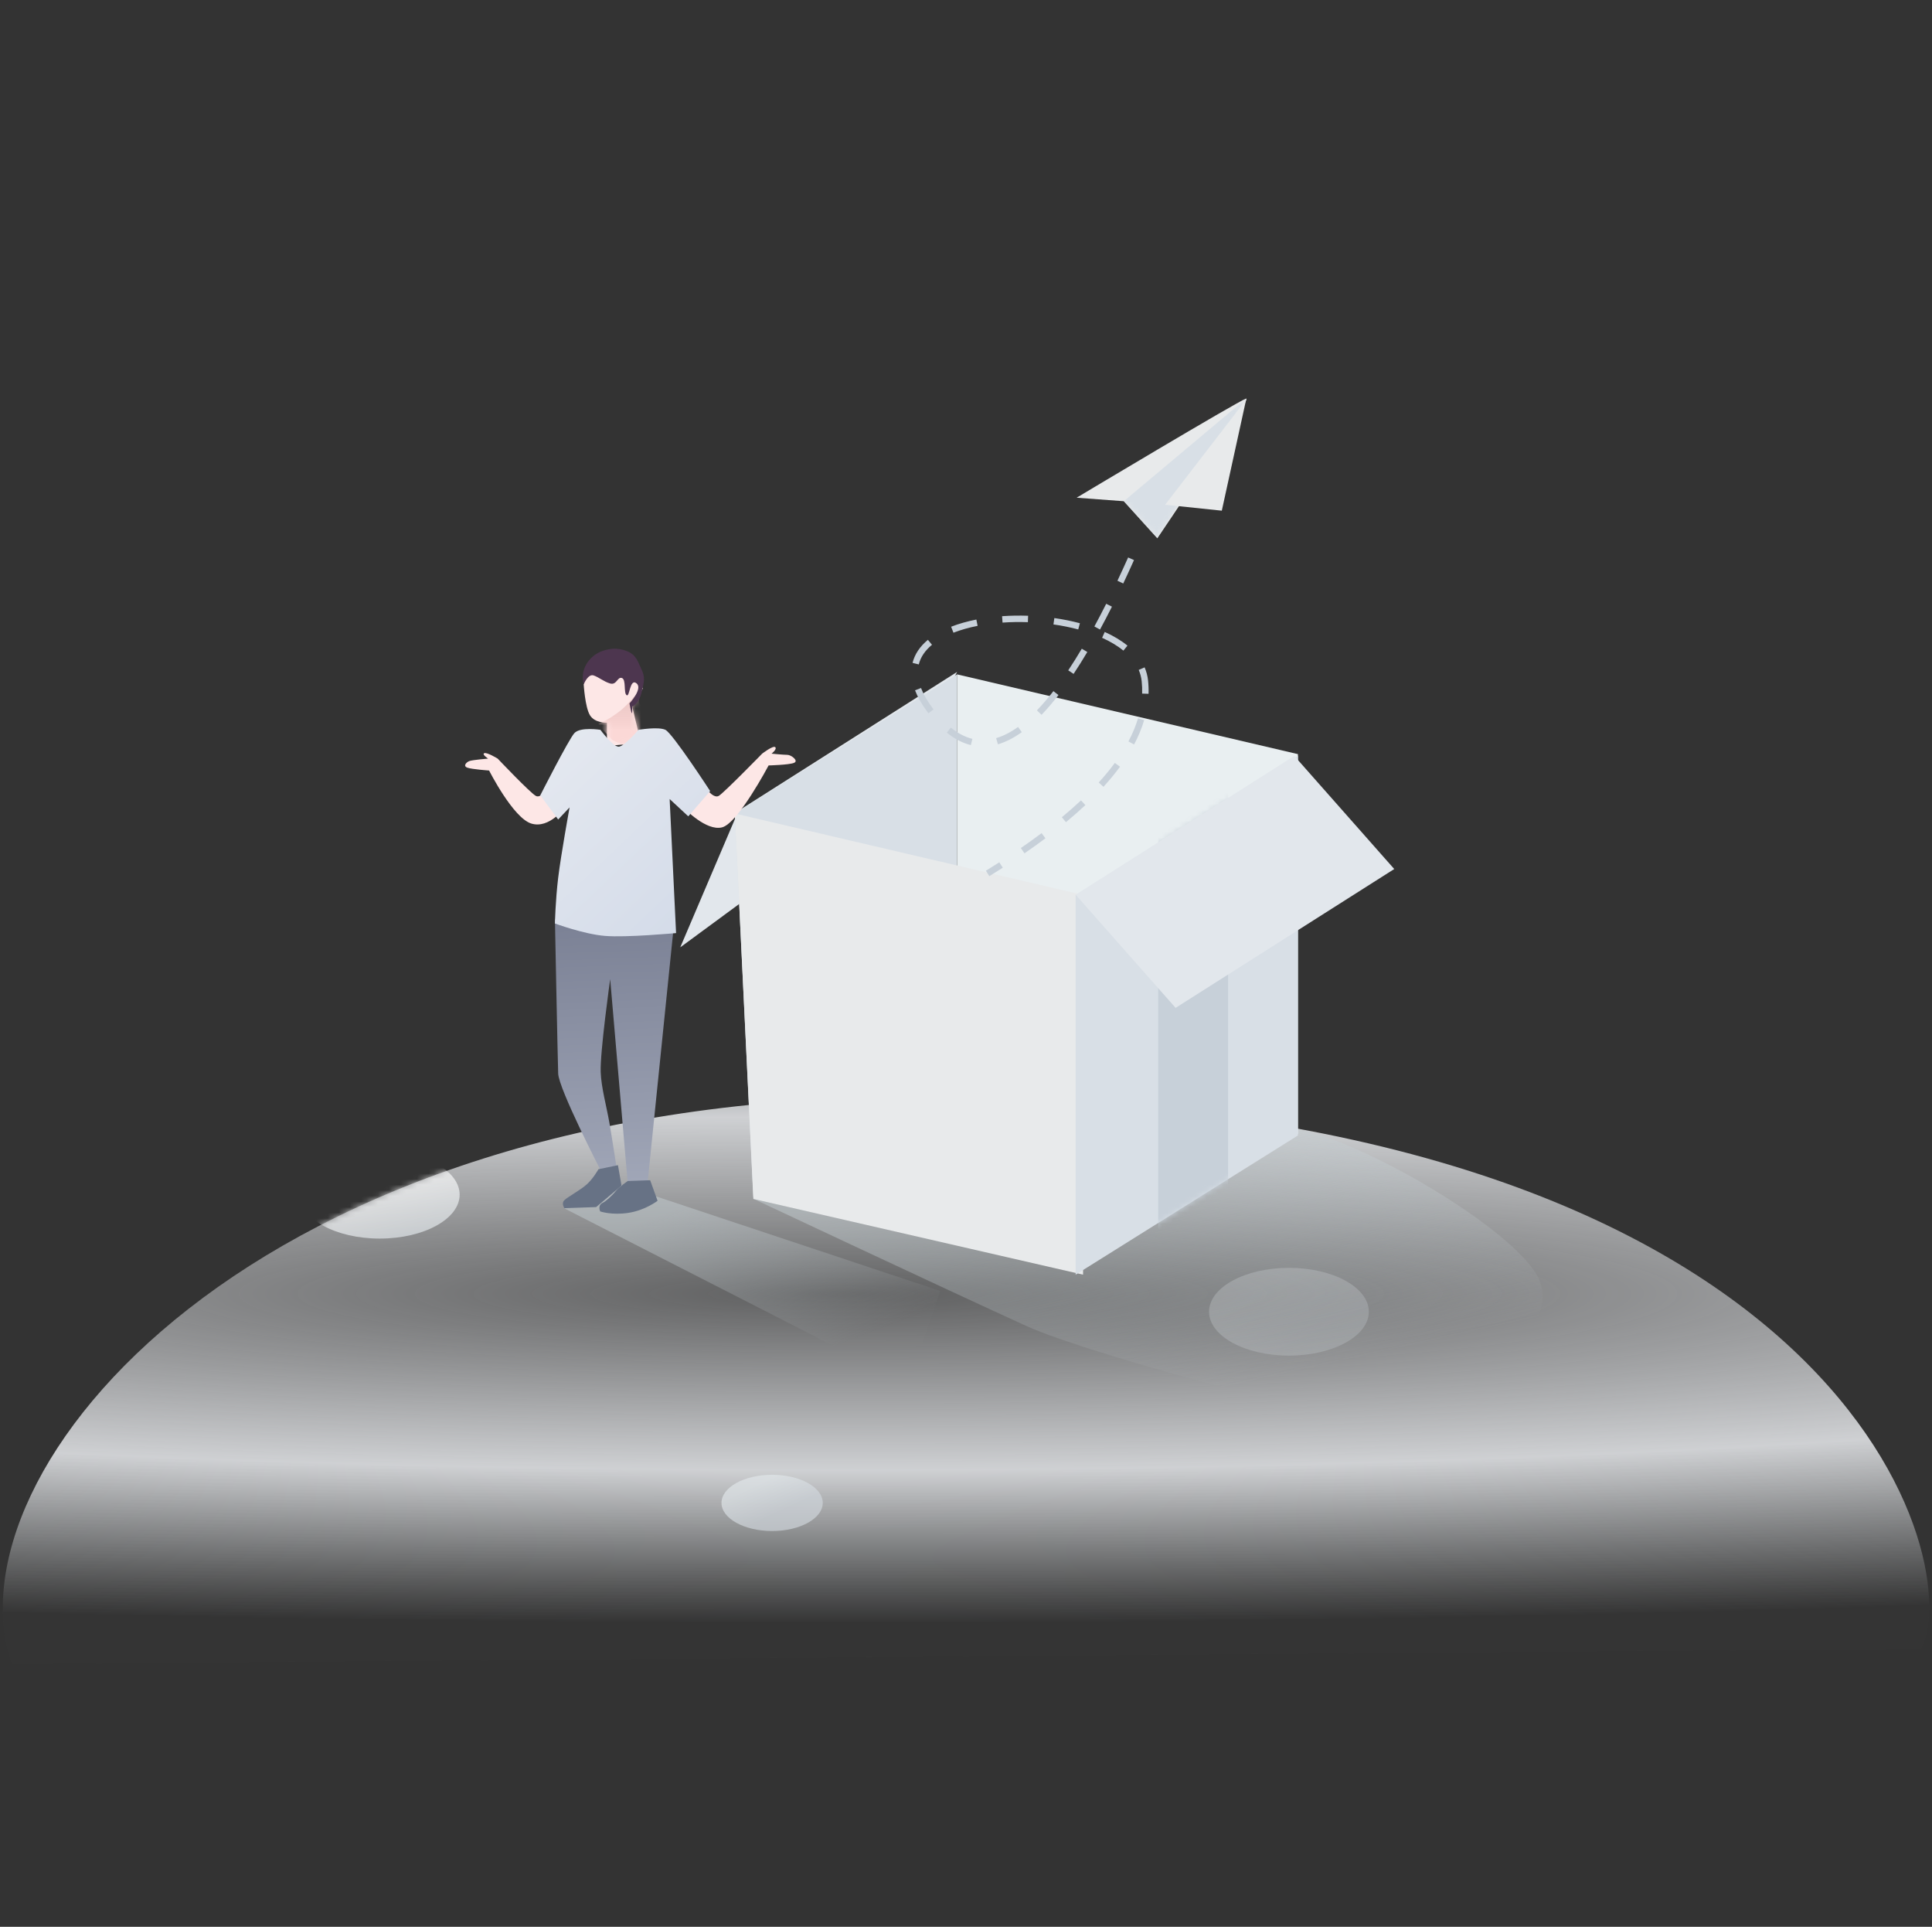 <svg width="345" height="344" viewBox="0 0 345 344" fill="none" xmlns="http://www.w3.org/2000/svg">
<rect x="0" y="0" width="345" height="344" fill="#333333" stroke="none"/>
<path d="M343.069 294.332C351.366 277.913 327.653 195.816 163.238 195.816C44.563 195.816 -9.905 263.014 2.137 297.068" fill="url(#paint0_radial_478_15313)"/>
<mask id="mask0_478_15313" style="mask-type:luminance" maskUnits="userSpaceOnUse" x="0" y="195" width="345" height="103">
<path d="M343.069 294.332C351.366 277.913 327.653 195.816 163.238 195.816C44.563 195.816 -9.905 263.014 2.137 297.068" fill="white"/>
</mask>
<g mask="url(#mask0_478_15313)">
<ellipse opacity="0.672" cx="137.879" cy="268.315" rx="9.042" ry="5.022" fill="url(#paint1_linear_478_15313)"/>
<ellipse opacity="0.256" cx="230.169" cy="234.188" rx="14.266" ry="7.835" fill="url(#paint2_linear_478_15313)"/>
<ellipse opacity="0.73" cx="67.813" cy="213.294" rx="14.266" ry="7.835" fill="url(#paint3_linear_478_15313)"/>
</g>
<path opacity="0.5" d="M134.527 214.022C134.527 214.022 169.513 230.473 183.393 236.786C194.387 241.787 250.996 257.785 257.74 253.238C264.484 248.69 279.374 236.21 274.458 227.659C269.542 219.108 243.69 203.755 231.326 201.512C218.962 199.269 183.609 209.466 183.609 209.466L153.454 214.645L134.527 214.022Z" fill="url(#paint4_linear_478_15313)"/>
<path d="M160.46 140.466L121.473 169.133L131.868 144.744L170.912 119.957L160.46 140.466Z" fill="#E2E7EC"/>
<path d="M131.22 145.247L170.912 120.399V188.167L134.527 213.676L131.22 145.247Z" fill="#D8DFE6"/>
<path d="M170.912 120.399L231.774 134.638V202.43L170.912 188.192V120.399Z" fill="#E9EFF1"/>
<path d="M131.22 145.244L193.404 159.777V227.569L134.527 214.049L131.22 145.244Z" fill="#E8EAEB"/>
<path d="M192.08 159.801L231.772 134.953V202.72L192.08 227.569V159.801Z" fill="#D8DFE6"/>
<mask id="mask1_478_15313" style="mask-type:luminance" maskUnits="userSpaceOnUse" x="192" y="134" width="40" height="94">
<path d="M192.08 159.801L231.772 134.953V202.72L192.08 227.569V159.801Z" fill="white"/>
</mask>
<g mask="url(#mask1_478_15313)">
<rect x="206.823" y="129.306" width="12.475" height="103.91" fill="#C7D0D9"/>
</g>
<path d="M209.929 179.938L248.972 155.151L231.124 134.953L192.08 159.74L209.929 179.938Z" fill="#E2E7EC"/>
<path opacity="0.5" d="M100.772 215.73L162.179 247.106L167.913 230.48L107.662 210.438L100.772 215.73Z" fill="url(#paint5_linear_478_15313)"/>
<path d="M99.096 164.15L120.27 165.819L115.568 211.878C115.568 211.878 115.156 212.338 114.157 212.16C113.158 211.981 112.11 211.425 112.11 211.425L108.961 174.809C108.961 174.809 107.14 187.757 107.267 191.399C107.363 194.144 108.301 197.492 108.803 200.355C109.236 202.82 110.145 208.71 110.145 208.71C110.145 208.71 109.071 209.2 108.499 209.311C107.928 209.422 107.195 208.813 107.195 208.813C107.195 208.813 99.771 194.401 99.675 191.664C99.58 188.927 99.096 164.15 99.096 164.15Z" fill="url(#paint6_linear_478_15313)"/>
<path d="M106.866 208.746C106.866 208.746 105.923 210.444 104.751 211.479C103.579 212.514 101.267 213.751 100.74 214.312C100.213 214.874 100.789 215.702 100.789 215.702L106.455 215.504L110.983 211.674L110.35 208.024L106.866 208.746Z" fill="#677285"/>
<path d="M116.101 210.712L117.424 214.38C117.424 214.38 115.252 216.063 112.25 216.531C109.249 216.999 107.181 216.28 107.181 216.28C107.181 216.28 106.639 215.188 107.66 214.721C108.129 214.507 109.181 213.616 110.104 212.475C110.521 211.96 112.09 210.852 112.09 210.852L116.101 210.712Z" fill="#677285"/>
<path d="M125.588 140.137C125.588 140.137 127.324 142.777 128.388 142.07C129.452 141.364 136.096 134.554 136.096 134.554C136.096 134.554 138.072 133.033 138.437 133.395C138.803 133.756 137.778 134.554 137.778 134.554C137.778 134.554 139.935 134.766 140.609 134.766C141.282 134.766 142.7 135.842 141.773 136.204C140.846 136.566 137.251 136.656 137.251 136.656C137.251 136.656 131.793 146.977 128.949 147.709C126.105 148.441 122.187 144.302 122.187 144.302L125.588 140.137Z" fill="#FDE7E6"/>
<path d="M97.858 140.326C97.858 140.326 96.719 142.656 95.688 142.097C94.657 141.538 88.871 135.437 88.871 135.437C88.871 135.437 86.945 134.257 86.473 134.469C86.002 134.681 87.164 135.437 87.164 135.437C87.164 135.437 84.329 135.667 83.796 135.881C83.262 136.095 82.641 136.753 83.448 137.051C84.254 137.35 87.34 137.563 87.34 137.563C87.34 137.563 91.631 146.041 94.882 147.033C98.132 148.024 100.902 144.118 100.902 144.118L97.858 140.326Z" fill="#FDE7E6"/>
<path d="M108.382 133.191V129.025C108.382 129.025 106.223 129.134 105.345 127.688C104.467 126.242 104.229 122.138 104.229 122.138L104.891 120.235L111.396 119.96L114.814 122.872L113.223 125.683L112.919 126.223L114.436 132.61L108.382 133.191Z" fill="#FDE7E6"/>
<mask id="mask2_478_15313" style="mask-type:luminance" maskUnits="userSpaceOnUse" x="104" y="119" width="11" height="15">
<path d="M108.382 133.191V129.025C108.382 129.025 106.223 129.134 105.345 127.688C104.467 126.242 104.229 122.138 104.229 122.138L104.891 120.235L111.396 119.96L114.814 122.872L113.223 125.683L112.919 126.223L114.436 132.61L108.382 133.191Z" fill="white"/>
</mask>
<g mask="url(#mask2_478_15313)">
<path d="M112.615 125.067C110.692 127.458 107.367 129.129 106.934 129.129C106.501 129.129 109.352 132.128 109.352 132.128L111.671 133.191L114.963 132.493L116.138 129.129L114.064 125.312C114.064 125.312 114.537 122.676 112.615 125.067Z" fill="url(#paint7_linear_478_15313)"/>
</g>
<path d="M96.476 141.999L99.672 146.305L101.711 144.152C101.711 144.152 100.161 152.655 99.672 156.732C99.184 160.81 99.094 164.871 99.094 164.871C99.094 164.871 104.212 166.772 108.028 167.091C111.844 167.411 120.728 166.588 120.728 166.588L119.581 142.655L122.908 145.744L126.815 141.233C126.815 141.233 120.09 130.898 118.818 130.296C117.546 129.694 114.011 130.296 114.011 130.296C114.011 130.296 111.502 133.265 110.485 133.306C109.468 133.348 107.211 130.296 107.211 130.296C107.211 130.296 103.606 129.72 102.558 130.898C101.51 132.076 96.476 141.999 96.476 141.999Z" fill="url(#paint8_linear_478_15313)"/>
<path d="M104.23 122.184C104.23 122.184 104.997 120.249 105.998 120.586C106.945 120.905 107.765 121.664 108.943 122.021C110.122 122.377 110.252 120.776 111.052 121.047C111.853 121.317 111.325 123.672 111.889 124.11C112.453 124.549 112.453 121.047 113.656 121.989C114.859 122.932 112.401 125.586 112.401 125.586C112.401 125.586 112.716 127.217 112.817 127.328C112.918 127.439 112.907 126.141 112.907 126.141C112.907 126.141 114.056 125.7 114.546 123.711C115.035 121.722 115.247 120.93 114.546 119.484C113.844 118.039 113.644 116.907 111.889 116.225C110.134 115.543 108.802 115.81 107.575 116.225C106.348 116.64 105.459 117.465 104.892 118.286C103.569 120.234 104.23 122.184 104.23 122.184Z" fill="#4D364F"/>
<path fill-rule="evenodd" clip-rule="evenodd" d="M222.514 71.161C221.12 71.588 192.257 88.857 192.257 88.857L200.68 89.485L206.665 96.1C206.665 96.1 223.908 70.735 222.514 71.161Z" fill="#E8EAEB"/>
<mask id="mask3_478_15313" style="mask-type:luminance" maskUnits="userSpaceOnUse" x="192" y="71" width="31" height="26">
<path fill-rule="evenodd" clip-rule="evenodd" d="M222.514 71.161C221.12 71.588 192.257 88.857 192.257 88.857L200.68 89.485L206.665 96.1C206.665 96.1 223.908 70.735 222.514 71.161Z" fill="white"/>
</mask>
<g mask="url(#mask3_478_15313)">
<path fill-rule="evenodd" clip-rule="evenodd" d="M200.68 89.485L222.514 71.162L206.665 96.1L200.68 89.485Z" fill="#D8DFE6"/>
</g>
<path fill-rule="evenodd" clip-rule="evenodd" d="M218.179 91.172L208.058 90.114L222.524 71.34L218.179 91.172Z" fill="#E8EAEB"/>
<path fill-rule="evenodd" clip-rule="evenodd" d="M199.543 103.681C200.175 102.343 200.812 100.958 201.453 99.525L202.5 99.994C201.856 101.433 201.216 102.825 200.58 104.171L199.543 103.681ZM195.425 111.845C196.123 110.556 196.828 109.205 197.538 107.794L198.562 108.309C197.847 109.731 197.137 111.092 196.433 112.392L195.425 111.845ZM193.177 115.817C192.362 117.191 191.556 118.478 190.757 119.679L191.712 120.314C192.522 119.096 193.339 117.792 194.163 116.402L193.177 115.817ZM185.163 126.823C186.13 125.819 187.111 124.675 188.107 123.388L189.014 124.09C187.994 125.408 186.985 126.584 185.988 127.618L185.163 126.823ZM181.795 129.786C180.454 130.746 179.149 131.41 177.88 131.782L178.202 132.882C179.602 132.473 181.022 131.75 182.463 130.718L181.795 129.786ZM169.793 129.906C171.054 130.923 172.336 131.589 173.641 131.91L173.367 133.024C171.891 132.661 170.46 131.917 169.074 130.799L169.793 129.906ZM166.703 126.65C166.632 126.557 166.561 126.462 166.49 126.367C165.567 125.125 164.897 123.945 164.469 122.832L163.399 123.243C163.866 124.459 164.587 125.729 165.57 127.051C165.644 127.15 165.718 127.249 165.792 127.346L166.703 126.65ZM166.428 115.115C165.19 116.138 164.393 117.312 164.068 118.622L162.955 118.346C163.343 116.783 164.279 115.402 165.698 114.23L166.428 115.115ZM170.259 112.96C171.549 112.456 173 112.045 174.573 111.735L174.351 110.61C172.714 110.933 171.198 111.362 169.842 111.892L170.259 112.96ZM183.55 111.079C182.025 111.025 180.504 111.05 179.024 111.154L178.943 110.011C180.465 109.903 182.025 109.878 183.591 109.933L183.55 111.079ZM188.115 111.481C189.652 111.7 191.138 112 192.543 112.375L192.839 111.268C191.39 110.88 189.858 110.571 188.276 110.346L188.115 111.481ZM200.609 116.154C199.56 115.301 198.281 114.535 196.804 113.869L197.275 112.824C198.839 113.529 200.203 114.345 201.333 115.265L200.609 116.154ZM203.341 119.599C203.618 120.241 203.795 120.911 203.87 121.607C203.949 122.344 203.976 123.085 203.952 123.829L205.098 123.866C205.124 123.069 205.094 122.275 205.01 121.485C204.923 120.674 204.716 119.893 204.395 119.145L203.341 119.599ZM201.505 132.372C202.243 130.98 202.814 129.603 203.219 128.24L204.318 128.567C203.891 130.004 203.291 131.452 202.518 132.91L201.505 132.372ZM199.077 136.206C198.228 137.362 197.269 138.526 196.199 139.7L197.047 140.472C198.143 139.27 199.128 138.074 200.001 136.885L199.077 136.206ZM189.615 145.904C190.832 144.897 191.972 143.895 193.034 142.899L193.818 143.736C192.738 144.748 191.581 145.765 190.346 146.787L189.615 145.904ZM186.001 148.744C184.823 149.626 183.586 150.512 182.292 151.403L182.942 152.347C184.248 151.448 185.497 150.553 186.688 149.662L186.001 148.744ZM176.059 155.45C176.874 154.948 177.67 154.448 178.449 153.95L179.068 154.915C178.283 155.418 177.48 155.921 176.66 156.426L176.059 155.45Z" fill="#C7D0D9"/>
<defs>
<radialGradient id="paint0_radial_478_15313" cx="0" cy="0" r="1" gradientUnits="userSpaceOnUse" gradientTransform="translate(149.694 230.931) rotate(-90) scale(58.87 614.84)">
<stop stop-color="#EBEDF0" stop-opacity="0.24"/>
<stop offset="0.537" stop-color="#EBEDF0" stop-opacity="0.846"/>
<stop offset="1" stop-color="#E0E4E7" stop-opacity="0.01"/>
</radialGradient>
<linearGradient id="paint1_linear_478_15313" x1="130.601" y1="266.984" x2="133.356" y2="272.875" gradientUnits="userSpaceOnUse">
<stop stop-color="#E1E7EA"/>
<stop offset="1" stop-color="#D0D6DC"/>
</linearGradient>
<linearGradient id="paint2_linear_478_15313" x1="218.19" y1="233.456" x2="223.23" y2="243.97" gradientUnits="userSpaceOnUse">
<stop stop-color="#E1E7EA"/>
<stop offset="1" stop-color="#D0D6DC"/>
</linearGradient>
<linearGradient id="paint3_linear_478_15313" x1="58.717" y1="213.421" x2="61.569" y2="224.784" gradientUnits="userSpaceOnUse">
<stop stop-color="#FBFBFB"/>
<stop offset="1" stop-color="#D9DFE3"/>
</linearGradient>
<linearGradient id="paint4_linear_478_15313" x1="129.386" y1="219.726" x2="139.564" y2="265.366" gradientUnits="userSpaceOnUse">
<stop stop-color="#C4CDD1"/>
<stop offset="1" stop-color="#C6CFD3" stop-opacity="0.01"/>
</linearGradient>
<linearGradient id="paint5_linear_478_15313" x1="98.641" y1="224.32" x2="110.447" y2="255.131" gradientUnits="userSpaceOnUse">
<stop stop-color="#C4CDD1"/>
<stop offset="1" stop-color="#C6CFD3" stop-opacity="0.01"/>
</linearGradient>
<linearGradient id="paint6_linear_478_15313" x1="121.801" y1="211.962" x2="120.119" y2="163.78" gradientUnits="userSpaceOnUse">
<stop stop-color="#A1A7B8"/>
<stop offset="1" stop-color="#7B8195"/>
</linearGradient>
<linearGradient id="paint7_linear_478_15313" x1="113.526" y1="130.394" x2="113.526" y2="126.358" gradientUnits="userSpaceOnUse">
<stop stop-color="#FBD8D6"/>
<stop offset="1" stop-color="#EAC0BE" stop-opacity="0.7"/>
</linearGradient>
<linearGradient id="paint8_linear_478_15313" x1="81.127" y1="146.974" x2="113.025" y2="180.623" gradientUnits="userSpaceOnUse">
<stop stop-color="#E5E9F0"/>
<stop offset="1" stop-color="#D2DAE8"/>
</linearGradient>
</defs>
</svg>
